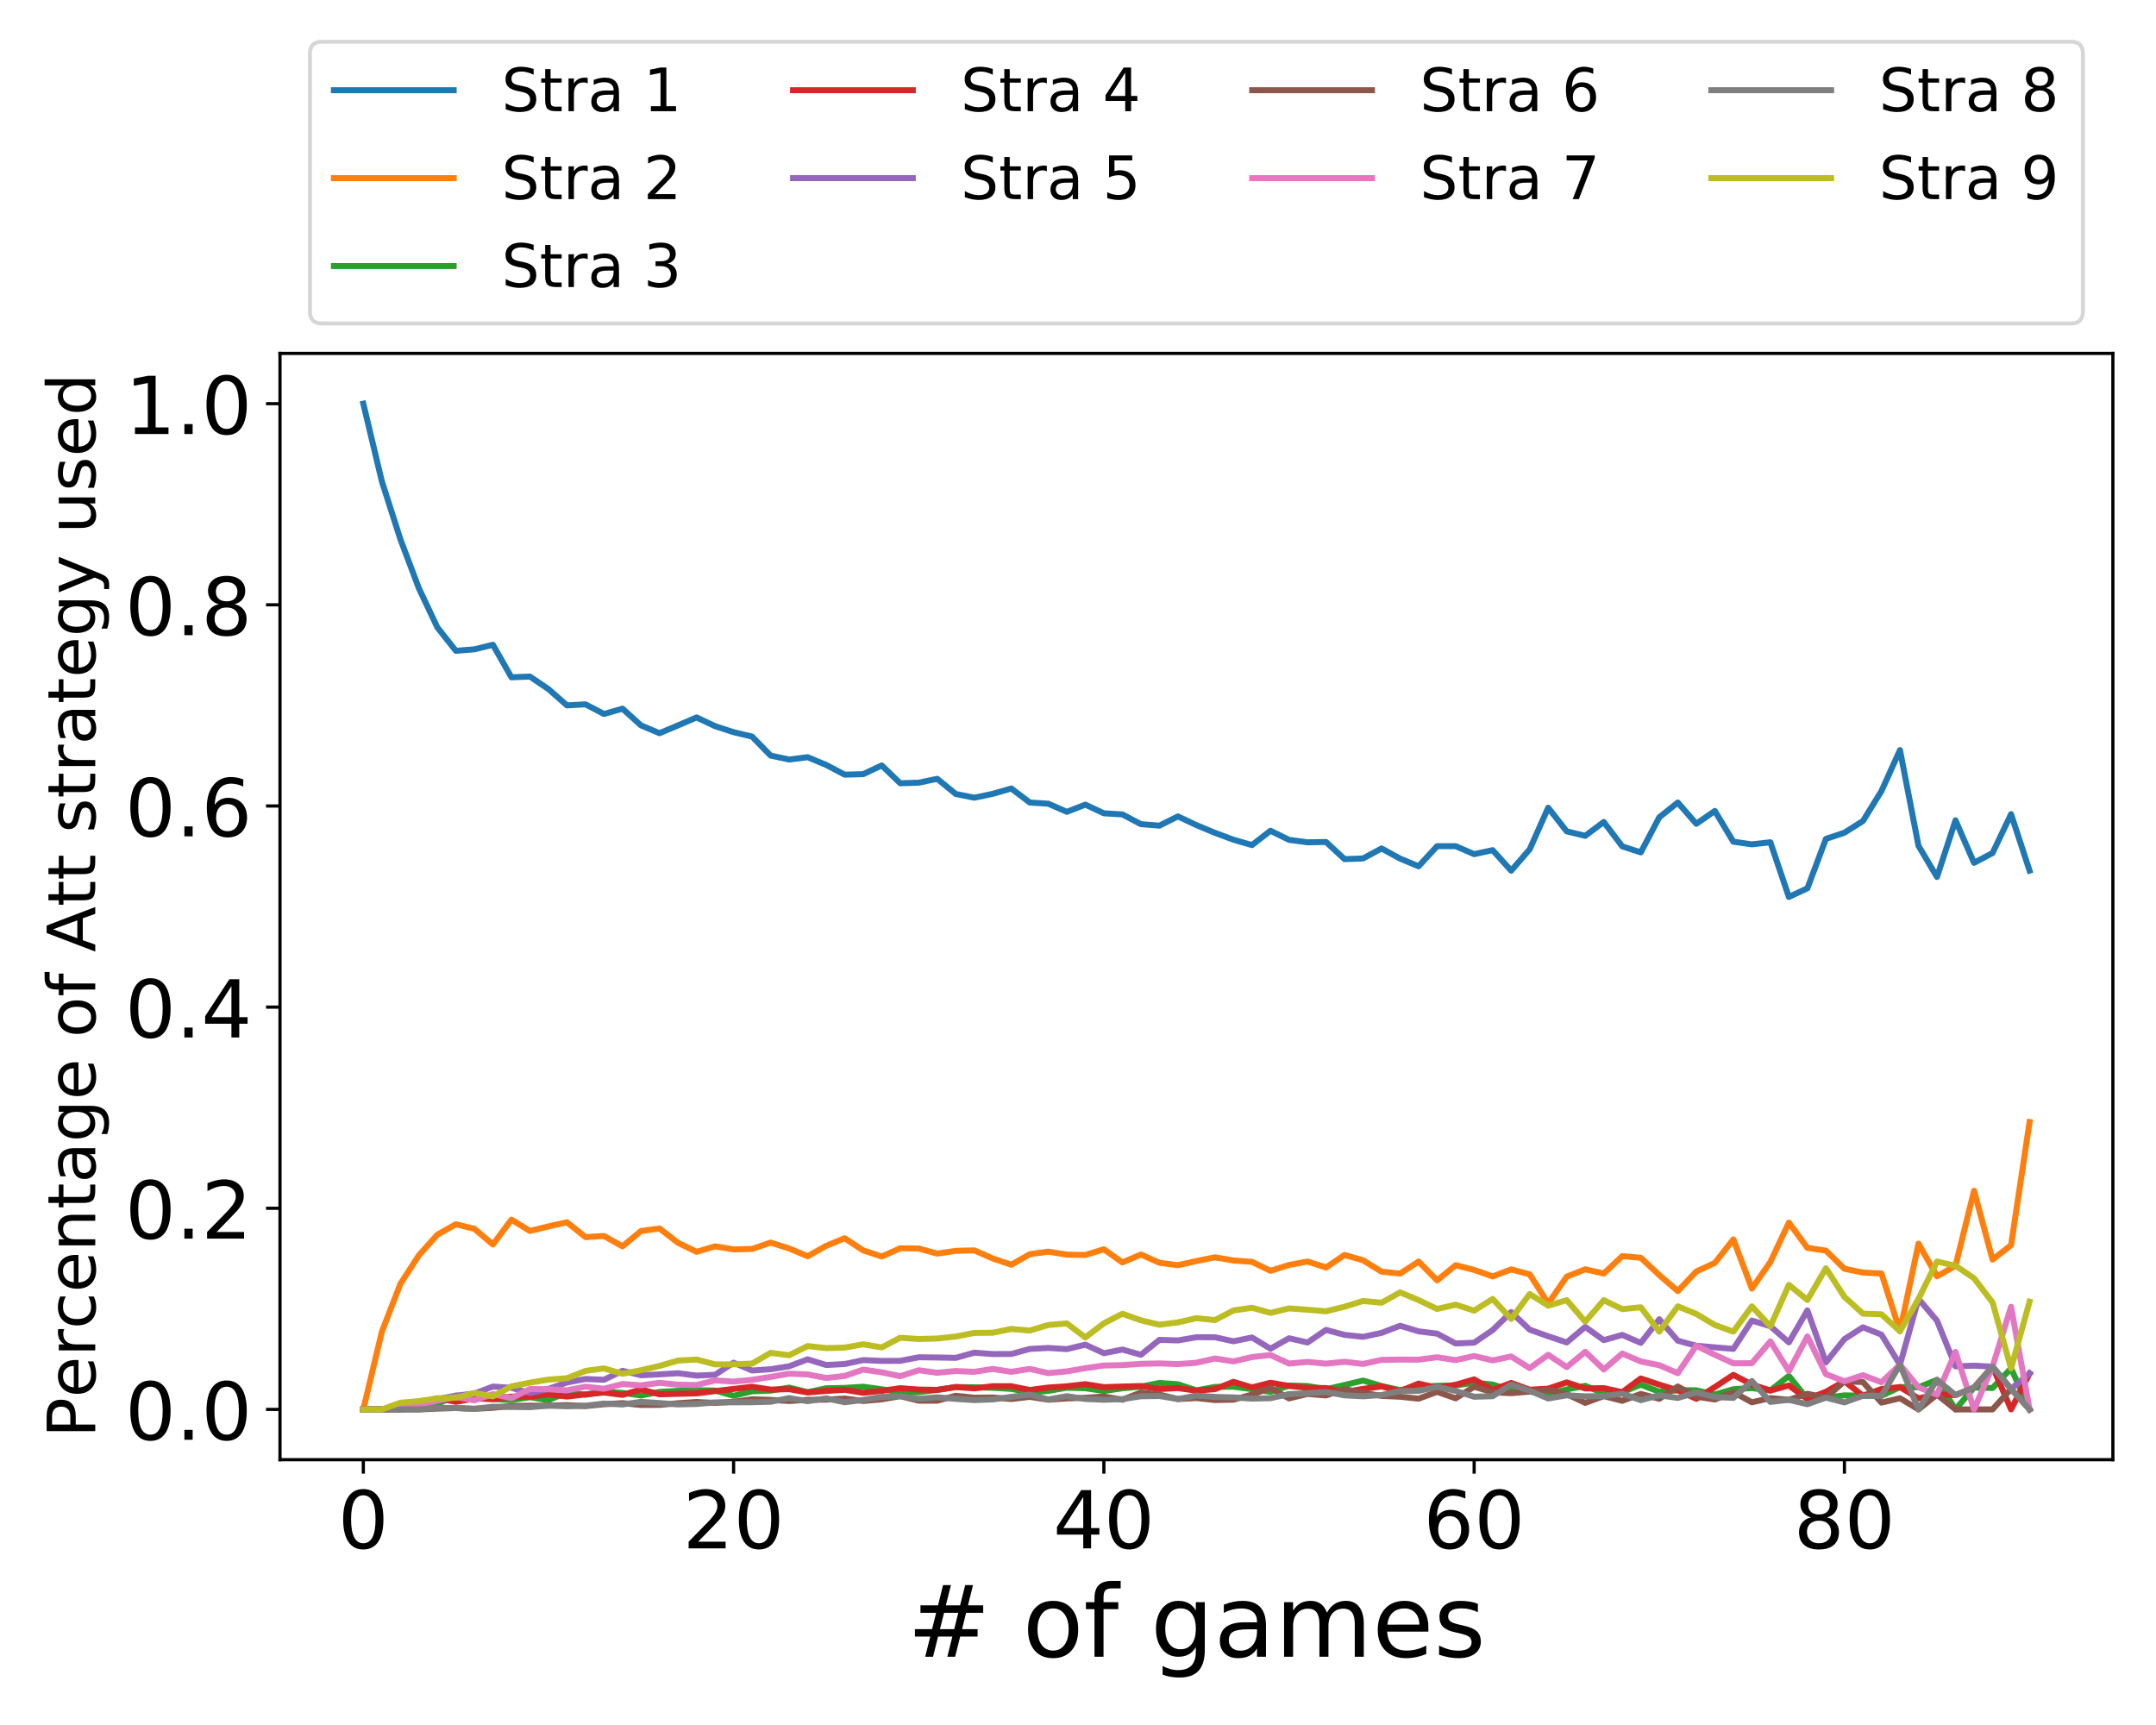 <?xml version="1.0" encoding="utf-8" standalone="no"?>
<!DOCTYPE svg PUBLIC "-//W3C//DTD SVG 1.1//EN"
  "http://www.w3.org/Graphics/SVG/1.1/DTD/svg11.dtd">
<!-- Created with matplotlib (https://matplotlib.org/) -->
<svg height="432pt" version="1.1" viewBox="0 0 540 432" width="540pt" xmlns="http://www.w3.org/2000/svg" xmlns:xlink="http://www.w3.org/1999/xlink">
 <defs>
  <style type="text/css">
*{stroke-linecap:butt;stroke-linejoin:round;}
  </style>
 </defs>
 <g id="figure_1">
  <g id="patch_1">
   <path d="M 0 432 
L 540 432 
L 540 0 
L 0 0 
z
" style="fill:#ffffff;"/>
  </g>
  <g id="axes_1">
   <g id="patch_2">
    <path d="M 70.13 365.56 
L 529.2 365.56 
L 529.2 88.5 
L 70.13 88.5 
z
" style="fill:#ffffff;"/>
   </g>
   <g id="matplotlib.axis_1">
    <g id="xtick_1">
     <g id="line2d_1">
      <defs>
       <path d="M 0 0 
L 0 3.5 
" id="m04786b7214" style="stroke:#000000;stroke-width:0.8;"/>
      </defs>
      <g>
       <use style="stroke:#000000;stroke-width:0.8;" x="90.997" xlink:href="#m04786b7214" y="365.56"/>
      </g>
     </g>
     <g id="text_1">
      <!-- 0 -->
      <defs>
       <path d="M 31.781 66.406 
Q 24.172 66.406 20.328 58.906 
Q 16.5 51.422 16.5 36.375 
Q 16.5 21.391 20.328 13.891 
Q 24.172 6.391 31.781 6.391 
Q 39.453 6.391 43.281 13.891 
Q 47.125 21.391 47.125 36.375 
Q 47.125 51.422 43.281 58.906 
Q 39.453 66.406 31.781 66.406 
z
M 31.781 74.219 
Q 44.047 74.219 50.516 64.516 
Q 56.984 54.828 56.984 36.375 
Q 56.984 17.969 50.516 8.266 
Q 44.047 -1.422 31.781 -1.422 
Q 19.531 -1.422 13.062 8.266 
Q 6.594 17.969 6.594 36.375 
Q 6.594 54.828 13.062 64.516 
Q 19.531 74.219 31.781 74.219 
z
" id="DejaVuSans-48"/>
      </defs>
      <g transform="translate(84.634 387.757)scale(0.2 -0.2)">
       <use xlink:href="#DejaVuSans-48"/>
      </g>
     </g>
    </g>
    <g id="xtick_2">
     <g id="line2d_2">
      <g>
       <use style="stroke:#000000;stroke-width:0.8;" x="183.738" xlink:href="#m04786b7214" y="365.56"/>
      </g>
     </g>
     <g id="text_2">
      <!-- 20 -->
      <defs>
       <path d="M 19.188 8.297 
L 53.609 8.297 
L 53.609 0 
L 7.328 0 
L 7.328 8.297 
Q 12.938 14.109 22.625 23.891 
Q 32.328 33.688 34.812 36.531 
Q 39.547 41.844 41.422 45.531 
Q 43.312 49.219 43.312 52.781 
Q 43.312 58.594 39.234 62.25 
Q 35.156 65.922 28.609 65.922 
Q 23.969 65.922 18.812 64.312 
Q 13.672 62.703 7.812 59.422 
L 7.812 69.391 
Q 13.766 71.781 18.938 73 
Q 24.125 74.219 28.422 74.219 
Q 39.75 74.219 46.484 68.547 
Q 53.219 62.891 53.219 53.422 
Q 53.219 48.922 51.531 44.891 
Q 49.859 40.875 45.406 35.406 
Q 44.188 33.984 37.641 27.219 
Q 31.109 20.453 19.188 8.297 
z
" id="DejaVuSans-50"/>
      </defs>
      <g transform="translate(171.013 387.757)scale(0.2 -0.2)">
       <use xlink:href="#DejaVuSans-50"/>
       <use x="63.623" xlink:href="#DejaVuSans-48"/>
      </g>
     </g>
    </g>
    <g id="xtick_3">
     <g id="line2d_3">
      <g>
       <use style="stroke:#000000;stroke-width:0.8;" x="276.48" xlink:href="#m04786b7214" y="365.56"/>
      </g>
     </g>
     <g id="text_3">
      <!-- 40 -->
      <defs>
       <path d="M 37.797 64.312 
L 12.891 25.391 
L 37.797 25.391 
z
M 35.203 72.906 
L 47.609 72.906 
L 47.609 25.391 
L 58.016 25.391 
L 58.016 17.188 
L 47.609 17.188 
L 47.609 0 
L 37.797 0 
L 37.797 17.188 
L 4.891 17.188 
L 4.891 26.703 
z
" id="DejaVuSans-52"/>
      </defs>
      <g transform="translate(263.755 387.757)scale(0.2 -0.2)">
       <use xlink:href="#DejaVuSans-52"/>
       <use x="63.623" xlink:href="#DejaVuSans-48"/>
      </g>
     </g>
    </g>
    <g id="xtick_4">
     <g id="line2d_4">
      <g>
       <use style="stroke:#000000;stroke-width:0.8;" x="369.221" xlink:href="#m04786b7214" y="365.56"/>
      </g>
     </g>
     <g id="text_4">
      <!-- 60 -->
      <defs>
       <path d="M 33.016 40.375 
Q 26.375 40.375 22.484 35.828 
Q 18.609 31.297 18.609 23.391 
Q 18.609 15.531 22.484 10.953 
Q 26.375 6.391 33.016 6.391 
Q 39.656 6.391 43.531 10.953 
Q 47.406 15.531 47.406 23.391 
Q 47.406 31.297 43.531 35.828 
Q 39.656 40.375 33.016 40.375 
z
M 52.594 71.297 
L 52.594 62.312 
Q 48.875 64.062 45.094 64.984 
Q 41.312 65.922 37.594 65.922 
Q 27.828 65.922 22.672 59.328 
Q 17.531 52.734 16.797 39.406 
Q 19.672 43.656 24.016 45.922 
Q 28.375 48.188 33.594 48.188 
Q 44.578 48.188 50.953 41.516 
Q 57.328 34.859 57.328 23.391 
Q 57.328 12.156 50.688 5.359 
Q 44.047 -1.422 33.016 -1.422 
Q 20.359 -1.422 13.672 8.266 
Q 6.984 17.969 6.984 36.375 
Q 6.984 53.656 15.188 63.938 
Q 23.391 74.219 37.203 74.219 
Q 40.922 74.219 44.703 73.484 
Q 48.484 72.75 52.594 71.297 
z
" id="DejaVuSans-54"/>
      </defs>
      <g transform="translate(356.496 387.757)scale(0.2 -0.2)">
       <use xlink:href="#DejaVuSans-54"/>
       <use x="63.623" xlink:href="#DejaVuSans-48"/>
      </g>
     </g>
    </g>
    <g id="xtick_5">
     <g id="line2d_5">
      <g>
       <use style="stroke:#000000;stroke-width:0.8;" x="461.962" xlink:href="#m04786b7214" y="365.56"/>
      </g>
     </g>
     <g id="text_5">
      <!-- 80 -->
      <defs>
       <path d="M 31.781 34.625 
Q 24.75 34.625 20.719 30.859 
Q 16.703 27.094 16.703 20.516 
Q 16.703 13.922 20.719 10.156 
Q 24.75 6.391 31.781 6.391 
Q 38.812 6.391 42.859 10.172 
Q 46.922 13.969 46.922 20.516 
Q 46.922 27.094 42.891 30.859 
Q 38.875 34.625 31.781 34.625 
z
M 21.922 38.812 
Q 15.578 40.375 12.031 44.719 
Q 8.5 49.078 8.5 55.328 
Q 8.5 64.062 14.719 69.141 
Q 20.953 74.219 31.781 74.219 
Q 42.672 74.219 48.875 69.141 
Q 55.078 64.062 55.078 55.328 
Q 55.078 49.078 51.531 44.719 
Q 48 40.375 41.703 38.812 
Q 48.828 37.156 52.797 32.312 
Q 56.781 27.484 56.781 20.516 
Q 56.781 9.906 50.312 4.234 
Q 43.844 -1.422 31.781 -1.422 
Q 19.734 -1.422 13.25 4.234 
Q 6.781 9.906 6.781 20.516 
Q 6.781 27.484 10.781 32.312 
Q 14.797 37.156 21.922 38.812 
z
M 18.312 54.391 
Q 18.312 48.734 21.844 45.562 
Q 25.391 42.391 31.781 42.391 
Q 38.141 42.391 41.719 45.562 
Q 45.312 48.734 45.312 54.391 
Q 45.312 60.062 41.719 63.234 
Q 38.141 66.406 31.781 66.406 
Q 25.391 66.406 21.844 63.234 
Q 18.312 60.062 18.312 54.391 
z
" id="DejaVuSans-56"/>
      </defs>
      <g transform="translate(449.237 387.757)scale(0.2 -0.2)">
       <use xlink:href="#DejaVuSans-56"/>
       <use x="63.623" xlink:href="#DejaVuSans-48"/>
      </g>
     </g>
    </g>
    <g id="text_6">
     <!-- # of games -->
     <defs>
      <path d="M 51.125 44 
L 36.922 44 
L 32.812 27.688 
L 47.125 27.688 
z
M 43.797 71.781 
L 38.719 51.516 
L 52.984 51.516 
L 58.109 71.781 
L 65.922 71.781 
L 60.891 51.516 
L 76.125 51.516 
L 76.125 44 
L 58.984 44 
L 54.984 27.688 
L 70.516 27.688 
L 70.516 20.219 
L 53.078 20.219 
L 48 0 
L 40.188 0 
L 45.219 20.219 
L 30.906 20.219 
L 25.875 0 
L 18.016 0 
L 23.094 20.219 
L 7.719 20.219 
L 7.719 27.688 
L 24.906 27.688 
L 29 44 
L 13.281 44 
L 13.281 51.516 
L 30.906 51.516 
L 35.891 71.781 
z
" id="DejaVuSans-35"/>
      <path id="DejaVuSans-32"/>
      <path d="M 30.609 48.391 
Q 23.391 48.391 19.188 42.75 
Q 14.984 37.109 14.984 27.297 
Q 14.984 17.484 19.156 11.844 
Q 23.344 6.203 30.609 6.203 
Q 37.797 6.203 41.984 11.859 
Q 46.188 17.531 46.188 27.297 
Q 46.188 37.016 41.984 42.703 
Q 37.797 48.391 30.609 48.391 
z
M 30.609 56 
Q 42.328 56 49.016 48.375 
Q 55.719 40.766 55.719 27.297 
Q 55.719 13.875 49.016 6.219 
Q 42.328 -1.422 30.609 -1.422 
Q 18.844 -1.422 12.172 6.219 
Q 5.516 13.875 5.516 27.297 
Q 5.516 40.766 12.172 48.375 
Q 18.844 56 30.609 56 
z
" id="DejaVuSans-111"/>
      <path d="M 37.109 75.984 
L 37.109 68.5 
L 28.516 68.5 
Q 23.688 68.5 21.797 66.547 
Q 19.922 64.594 19.922 59.516 
L 19.922 54.688 
L 34.719 54.688 
L 34.719 47.703 
L 19.922 47.703 
L 19.922 0 
L 10.891 0 
L 10.891 47.703 
L 2.297 47.703 
L 2.297 54.688 
L 10.891 54.688 
L 10.891 58.5 
Q 10.891 67.625 15.141 71.797 
Q 19.391 75.984 28.609 75.984 
z
" id="DejaVuSans-102"/>
      <path d="M 45.406 27.984 
Q 45.406 37.75 41.375 43.109 
Q 37.359 48.484 30.078 48.484 
Q 22.859 48.484 18.828 43.109 
Q 14.797 37.75 14.797 27.984 
Q 14.797 18.266 18.828 12.891 
Q 22.859 7.516 30.078 7.516 
Q 37.359 7.516 41.375 12.891 
Q 45.406 18.266 45.406 27.984 
z
M 54.391 6.781 
Q 54.391 -7.172 48.188 -13.984 
Q 42 -20.797 29.203 -20.797 
Q 24.469 -20.797 20.266 -20.094 
Q 16.062 -19.391 12.109 -17.922 
L 12.109 -9.188 
Q 16.062 -11.328 19.922 -12.344 
Q 23.781 -13.375 27.781 -13.375 
Q 36.625 -13.375 41.016 -8.766 
Q 45.406 -4.156 45.406 5.172 
L 45.406 9.625 
Q 42.625 4.781 38.281 2.391 
Q 33.938 0 27.875 0 
Q 17.828 0 11.672 7.656 
Q 5.516 15.328 5.516 27.984 
Q 5.516 40.672 11.672 48.328 
Q 17.828 56 27.875 56 
Q 33.938 56 38.281 53.609 
Q 42.625 51.219 45.406 46.391 
L 45.406 54.688 
L 54.391 54.688 
z
" id="DejaVuSans-103"/>
      <path d="M 34.281 27.484 
Q 23.391 27.484 19.188 25 
Q 14.984 22.516 14.984 16.5 
Q 14.984 11.719 18.141 8.906 
Q 21.297 6.109 26.703 6.109 
Q 34.188 6.109 38.703 11.406 
Q 43.219 16.703 43.219 25.484 
L 43.219 27.484 
z
M 52.203 31.203 
L 52.203 0 
L 43.219 0 
L 43.219 8.297 
Q 40.141 3.328 35.547 0.953 
Q 30.953 -1.422 24.312 -1.422 
Q 15.922 -1.422 10.953 3.297 
Q 6 8.016 6 15.922 
Q 6 25.141 12.172 29.828 
Q 18.359 34.516 30.609 34.516 
L 43.219 34.516 
L 43.219 35.406 
Q 43.219 41.609 39.141 45 
Q 35.062 48.391 27.688 48.391 
Q 23 48.391 18.547 47.266 
Q 14.109 46.141 10.016 43.891 
L 10.016 52.203 
Q 14.938 54.109 19.578 55.047 
Q 24.219 56 28.609 56 
Q 40.484 56 46.344 49.844 
Q 52.203 43.703 52.203 31.203 
z
" id="DejaVuSans-97"/>
      <path d="M 52 44.188 
Q 55.375 50.25 60.062 53.125 
Q 64.75 56 71.094 56 
Q 79.641 56 84.281 50.016 
Q 88.922 44.047 88.922 33.016 
L 88.922 0 
L 79.891 0 
L 79.891 32.719 
Q 79.891 40.578 77.094 44.375 
Q 74.312 48.188 68.609 48.188 
Q 61.625 48.188 57.562 43.547 
Q 53.516 38.922 53.516 30.906 
L 53.516 0 
L 44.484 0 
L 44.484 32.719 
Q 44.484 40.625 41.703 44.406 
Q 38.922 48.188 33.109 48.188 
Q 26.219 48.188 22.156 43.531 
Q 18.109 38.875 18.109 30.906 
L 18.109 0 
L 9.078 0 
L 9.078 54.688 
L 18.109 54.688 
L 18.109 46.188 
Q 21.188 51.219 25.484 53.609 
Q 29.781 56 35.688 56 
Q 41.656 56 45.828 52.969 
Q 50 49.953 52 44.188 
z
" id="DejaVuSans-109"/>
      <path d="M 56.203 29.594 
L 56.203 25.203 
L 14.891 25.203 
Q 15.484 15.922 20.484 11.062 
Q 25.484 6.203 34.422 6.203 
Q 39.594 6.203 44.453 7.469 
Q 49.312 8.734 54.109 11.281 
L 54.109 2.781 
Q 49.266 0.734 44.188 -0.344 
Q 39.109 -1.422 33.891 -1.422 
Q 20.797 -1.422 13.156 6.188 
Q 5.516 13.812 5.516 26.812 
Q 5.516 40.234 12.766 48.109 
Q 20.016 56 32.328 56 
Q 43.359 56 49.781 48.891 
Q 56.203 41.797 56.203 29.594 
z
M 47.219 32.234 
Q 47.125 39.594 43.094 43.984 
Q 39.062 48.391 32.422 48.391 
Q 24.906 48.391 20.391 44.141 
Q 15.875 39.891 15.188 32.172 
z
" id="DejaVuSans-101"/>
      <path d="M 44.281 53.078 
L 44.281 44.578 
Q 40.484 46.531 36.375 47.5 
Q 32.281 48.484 27.875 48.484 
Q 21.188 48.484 17.844 46.438 
Q 14.5 44.391 14.5 40.281 
Q 14.5 37.156 16.891 35.375 
Q 19.281 33.594 26.516 31.984 
L 29.594 31.297 
Q 39.156 29.25 43.188 25.516 
Q 47.219 21.781 47.219 15.094 
Q 47.219 7.469 41.188 3.016 
Q 35.156 -1.422 24.609 -1.422 
Q 20.219 -1.422 15.453 -0.562 
Q 10.688 0.297 5.422 2 
L 5.422 11.281 
Q 10.406 8.688 15.234 7.391 
Q 20.062 6.109 24.812 6.109 
Q 31.156 6.109 34.562 8.281 
Q 37.984 10.453 37.984 14.406 
Q 37.984 18.062 35.516 20.016 
Q 33.062 21.969 24.703 23.781 
L 21.578 24.516 
Q 13.234 26.266 9.516 29.906 
Q 5.812 33.547 5.812 39.891 
Q 5.812 47.609 11.281 51.797 
Q 16.75 56 26.812 56 
Q 31.781 56 36.172 55.266 
Q 40.578 54.547 44.281 53.078 
z
" id="DejaVuSans-115"/>
     </defs>
     <g transform="translate(227.222 414.912)scale(0.25 -0.25)">
      <use xlink:href="#DejaVuSans-35"/>
      <use x="83.789" xlink:href="#DejaVuSans-32"/>
      <use x="115.576" xlink:href="#DejaVuSans-111"/>
      <use x="176.758" xlink:href="#DejaVuSans-102"/>
      <use x="211.963" xlink:href="#DejaVuSans-32"/>
      <use x="243.75" xlink:href="#DejaVuSans-103"/>
      <use x="307.227" xlink:href="#DejaVuSans-97"/>
      <use x="368.506" xlink:href="#DejaVuSans-109"/>
      <use x="465.918" xlink:href="#DejaVuSans-101"/>
      <use x="527.441" xlink:href="#DejaVuSans-115"/>
     </g>
    </g>
   </g>
   <g id="matplotlib.axis_2">
    <g id="ytick_1">
     <g id="line2d_6">
      <defs>
       <path d="M 0 0 
L -3.5 0 
" id="mbdeca50773" style="stroke:#000000;stroke-width:0.8;"/>
      </defs>
      <g>
       <use style="stroke:#000000;stroke-width:0.8;" x="70.13" xlink:href="#mbdeca50773" y="352.966"/>
      </g>
     </g>
     <g id="text_7">
      <!-- 0.0 -->
      <defs>
       <path d="M 10.688 12.406 
L 21 12.406 
L 21 0 
L 10.688 0 
z
" id="DejaVuSans-46"/>
      </defs>
      <g transform="translate(31.324 360.565)scale(0.2 -0.2)">
       <use xlink:href="#DejaVuSans-48"/>
       <use x="63.623" xlink:href="#DejaVuSans-46"/>
       <use x="95.41" xlink:href="#DejaVuSans-48"/>
      </g>
     </g>
    </g>
    <g id="ytick_2">
     <g id="line2d_7">
      <g>
       <use style="stroke:#000000;stroke-width:0.8;" x="70.13" xlink:href="#mbdeca50773" y="302.592"/>
      </g>
     </g>
     <g id="text_8">
      <!-- 0.2 -->
      <g transform="translate(31.324 310.19)scale(0.2 -0.2)">
       <use xlink:href="#DejaVuSans-48"/>
       <use x="63.623" xlink:href="#DejaVuSans-46"/>
       <use x="95.41" xlink:href="#DejaVuSans-50"/>
      </g>
     </g>
    </g>
    <g id="ytick_3">
     <g id="line2d_8">
      <g>
       <use style="stroke:#000000;stroke-width:0.8;" x="70.13" xlink:href="#mbdeca50773" y="252.217"/>
      </g>
     </g>
     <g id="text_9">
      <!-- 0.4 -->
      <g transform="translate(31.324 259.816)scale(0.2 -0.2)">
       <use xlink:href="#DejaVuSans-48"/>
       <use x="63.623" xlink:href="#DejaVuSans-46"/>
       <use x="95.41" xlink:href="#DejaVuSans-52"/>
      </g>
     </g>
    </g>
    <g id="ytick_4">
     <g id="line2d_9">
      <g>
       <use style="stroke:#000000;stroke-width:0.8;" x="70.13" xlink:href="#mbdeca50773" y="201.843"/>
      </g>
     </g>
     <g id="text_10">
      <!-- 0.6 -->
      <g transform="translate(31.324 209.441)scale(0.2 -0.2)">
       <use xlink:href="#DejaVuSans-48"/>
       <use x="63.623" xlink:href="#DejaVuSans-46"/>
       <use x="95.41" xlink:href="#DejaVuSans-54"/>
      </g>
     </g>
    </g>
    <g id="ytick_5">
     <g id="line2d_10">
      <g>
       <use style="stroke:#000000;stroke-width:0.8;" x="70.13" xlink:href="#mbdeca50773" y="151.468"/>
      </g>
     </g>
     <g id="text_11">
      <!-- 0.8 -->
      <g transform="translate(31.324 159.067)scale(0.2 -0.2)">
       <use xlink:href="#DejaVuSans-48"/>
       <use x="63.623" xlink:href="#DejaVuSans-46"/>
       <use x="95.41" xlink:href="#DejaVuSans-56"/>
      </g>
     </g>
    </g>
    <g id="ytick_6">
     <g id="line2d_11">
      <g>
       <use style="stroke:#000000;stroke-width:0.8;" x="70.13" xlink:href="#mbdeca50773" y="101.094"/>
      </g>
     </g>
     <g id="text_12">
      <!-- 1.0 -->
      <defs>
       <path d="M 12.406 8.297 
L 28.516 8.297 
L 28.516 63.922 
L 10.984 60.406 
L 10.984 69.391 
L 28.422 72.906 
L 38.281 72.906 
L 38.281 8.297 
L 54.391 8.297 
L 54.391 0 
L 12.406 0 
z
" id="DejaVuSans-49"/>
      </defs>
      <g transform="translate(31.324 108.692)scale(0.2 -0.2)">
       <use xlink:href="#DejaVuSans-49"/>
       <use x="63.623" xlink:href="#DejaVuSans-46"/>
       <use x="95.41" xlink:href="#DejaVuSans-48"/>
      </g>
     </g>
    </g>
    <g id="text_13">
     <!-- Percentage of Att strategy used -->
     <defs>
      <path d="M 19.672 64.797 
L 19.672 37.406 
L 32.078 37.406 
Q 38.969 37.406 42.719 40.969 
Q 46.484 44.531 46.484 51.125 
Q 46.484 57.672 42.719 61.234 
Q 38.969 64.797 32.078 64.797 
z
M 9.812 72.906 
L 32.078 72.906 
Q 44.344 72.906 50.609 67.359 
Q 56.891 61.812 56.891 51.125 
Q 56.891 40.328 50.609 34.812 
Q 44.344 29.297 32.078 29.297 
L 19.672 29.297 
L 19.672 0 
L 9.812 0 
z
" id="DejaVuSans-80"/>
      <path d="M 41.109 46.297 
Q 39.594 47.172 37.812 47.578 
Q 36.031 48 33.891 48 
Q 26.266 48 22.188 43.047 
Q 18.109 38.094 18.109 28.812 
L 18.109 0 
L 9.078 0 
L 9.078 54.688 
L 18.109 54.688 
L 18.109 46.188 
Q 20.953 51.172 25.484 53.578 
Q 30.031 56 36.531 56 
Q 37.453 56 38.578 55.875 
Q 39.703 55.766 41.062 55.516 
z
" id="DejaVuSans-114"/>
      <path d="M 48.781 52.594 
L 48.781 44.188 
Q 44.969 46.297 41.141 47.344 
Q 37.312 48.391 33.406 48.391 
Q 24.656 48.391 19.812 42.844 
Q 14.984 37.312 14.984 27.297 
Q 14.984 17.281 19.812 11.734 
Q 24.656 6.203 33.406 6.203 
Q 37.312 6.203 41.141 7.25 
Q 44.969 8.297 48.781 10.406 
L 48.781 2.094 
Q 45.016 0.344 40.984 -0.531 
Q 36.969 -1.422 32.422 -1.422 
Q 20.062 -1.422 12.781 6.344 
Q 5.516 14.109 5.516 27.297 
Q 5.516 40.672 12.859 48.328 
Q 20.219 56 33.016 56 
Q 37.156 56 41.109 55.141 
Q 45.062 54.297 48.781 52.594 
z
" id="DejaVuSans-99"/>
      <path d="M 54.891 33.016 
L 54.891 0 
L 45.906 0 
L 45.906 32.719 
Q 45.906 40.484 42.875 44.328 
Q 39.844 48.188 33.797 48.188 
Q 26.516 48.188 22.312 43.547 
Q 18.109 38.922 18.109 30.906 
L 18.109 0 
L 9.078 0 
L 9.078 54.688 
L 18.109 54.688 
L 18.109 46.188 
Q 21.344 51.125 25.703 53.562 
Q 30.078 56 35.797 56 
Q 45.219 56 50.047 50.172 
Q 54.891 44.344 54.891 33.016 
z
" id="DejaVuSans-110"/>
      <path d="M 18.312 70.219 
L 18.312 54.688 
L 36.812 54.688 
L 36.812 47.703 
L 18.312 47.703 
L 18.312 18.016 
Q 18.312 11.328 20.141 9.422 
Q 21.969 7.516 27.594 7.516 
L 36.812 7.516 
L 36.812 0 
L 27.594 0 
Q 17.188 0 13.234 3.875 
Q 9.281 7.766 9.281 18.016 
L 9.281 47.703 
L 2.688 47.703 
L 2.688 54.688 
L 9.281 54.688 
L 9.281 70.219 
z
" id="DejaVuSans-116"/>
      <path d="M 34.188 63.188 
L 20.797 26.906 
L 47.609 26.906 
z
M 28.609 72.906 
L 39.797 72.906 
L 67.578 0 
L 57.328 0 
L 50.688 18.703 
L 17.828 18.703 
L 11.188 0 
L 0.781 0 
z
" id="DejaVuSans-65"/>
      <path d="M 32.172 -5.078 
Q 28.375 -14.844 24.75 -17.812 
Q 21.141 -20.797 15.094 -20.797 
L 7.906 -20.797 
L 7.906 -13.281 
L 13.188 -13.281 
Q 16.891 -13.281 18.938 -11.516 
Q 21 -9.766 23.484 -3.219 
L 25.094 0.875 
L 2.984 54.688 
L 12.5 54.688 
L 29.594 11.922 
L 46.688 54.688 
L 56.203 54.688 
z
" id="DejaVuSans-121"/>
      <path d="M 8.5 21.578 
L 8.5 54.688 
L 17.484 54.688 
L 17.484 21.922 
Q 17.484 14.156 20.5 10.266 
Q 23.531 6.391 29.594 6.391 
Q 36.859 6.391 41.078 11.031 
Q 45.312 15.672 45.312 23.688 
L 45.312 54.688 
L 54.297 54.688 
L 54.297 0 
L 45.312 0 
L 45.312 8.406 
Q 42.047 3.422 37.719 1 
Q 33.406 -1.422 27.688 -1.422 
Q 18.266 -1.422 13.375 4.438 
Q 8.5 10.297 8.5 21.578 
z
M 31.109 56 
z
" id="DejaVuSans-117"/>
      <path d="M 45.406 46.391 
L 45.406 75.984 
L 54.391 75.984 
L 54.391 0 
L 45.406 0 
L 45.406 8.203 
Q 42.578 3.328 38.25 0.953 
Q 33.938 -1.422 27.875 -1.422 
Q 17.969 -1.422 11.734 6.484 
Q 5.516 14.406 5.516 27.297 
Q 5.516 40.188 11.734 48.094 
Q 17.969 56 27.875 56 
Q 33.938 56 38.25 53.625 
Q 42.578 51.266 45.406 46.391 
z
M 14.797 27.297 
Q 14.797 17.391 18.875 11.75 
Q 22.953 6.109 30.078 6.109 
Q 37.203 6.109 41.297 11.75 
Q 45.406 17.391 45.406 27.297 
Q 45.406 37.203 41.297 42.844 
Q 37.203 48.484 30.078 48.484 
Q 22.953 48.484 18.875 42.844 
Q 14.797 37.203 14.797 27.297 
z
" id="DejaVuSans-100"/>
     </defs>
     <g transform="translate(23.858 360.042)rotate(-90)scale(0.167 -0.167)">
      <use xlink:href="#DejaVuSans-80"/>
      <use x="60.256" xlink:href="#DejaVuSans-101"/>
      <use x="121.779" xlink:href="#DejaVuSans-114"/>
      <use x="162.861" xlink:href="#DejaVuSans-99"/>
      <use x="217.842" xlink:href="#DejaVuSans-101"/>
      <use x="279.365" xlink:href="#DejaVuSans-110"/>
      <use x="342.744" xlink:href="#DejaVuSans-116"/>
      <use x="381.953" xlink:href="#DejaVuSans-97"/>
      <use x="443.232" xlink:href="#DejaVuSans-103"/>
      <use x="506.709" xlink:href="#DejaVuSans-101"/>
      <use x="568.232" xlink:href="#DejaVuSans-32"/>
      <use x="600.02" xlink:href="#DejaVuSans-111"/>
      <use x="661.201" xlink:href="#DejaVuSans-102"/>
      <use x="696.406" xlink:href="#DejaVuSans-32"/>
      <use x="728.193" xlink:href="#DejaVuSans-65"/>
      <use x="796.586" xlink:href="#DejaVuSans-116"/>
      <use x="835.795" xlink:href="#DejaVuSans-116"/>
      <use x="875.004" xlink:href="#DejaVuSans-32"/>
      <use x="906.791" xlink:href="#DejaVuSans-115"/>
      <use x="958.891" xlink:href="#DejaVuSans-116"/>
      <use x="998.1" xlink:href="#DejaVuSans-114"/>
      <use x="1039.213" xlink:href="#DejaVuSans-97"/>
      <use x="1100.492" xlink:href="#DejaVuSans-116"/>
      <use x="1139.701" xlink:href="#DejaVuSans-101"/>
      <use x="1201.225" xlink:href="#DejaVuSans-103"/>
      <use x="1264.701" xlink:href="#DejaVuSans-121"/>
      <use x="1323.881" xlink:href="#DejaVuSans-32"/>
      <use x="1355.668" xlink:href="#DejaVuSans-117"/>
      <use x="1419.047" xlink:href="#DejaVuSans-115"/>
      <use x="1471.146" xlink:href="#DejaVuSans-101"/>
      <use x="1532.67" xlink:href="#DejaVuSans-100"/>
     </g>
    </g>
   </g>
   <g id="line2d_12">
    <path clip-path="url(#p8fd5abcee8)" d="M 90.997 101.094 
L 95.634 120.524 
L 100.271 135.01 
L 104.908 147.309 
L 109.545 157.131 
L 114.182 162.984 
L 118.819 162.615 
L 123.456 161.472 
L 128.093 169.619 
L 132.73 169.435 
L 137.368 172.577 
L 142.005 176.655 
L 146.642 176.389 
L 151.279 178.805 
L 155.916 177.474 
L 160.553 181.671 
L 165.19 183.614 
L 169.827 181.66 
L 174.464 179.669 
L 179.101 181.854 
L 183.738 183.364 
L 188.375 184.473 
L 193.012 189.223 
L 197.649 190.211 
L 202.287 189.631 
L 206.924 191.559 
L 211.561 194.001 
L 216.198 193.878 
L 220.835 191.688 
L 225.472 196.152 
L 230.109 196.01 
L 234.746 195.042 
L 239.383 198.839 
L 244.02 199.774 
L 248.657 198.8 
L 253.294 197.465 
L 257.931 200.979 
L 262.568 201.274 
L 267.206 203.311 
L 271.843 201.508 
L 276.48 203.676 
L 281.117 203.959 
L 285.754 206.394 
L 290.391 206.769 
L 295.028 204.453 
L 299.665 206.643 
L 304.302 208.57 
L 308.939 210.293 
L 313.576 211.637 
L 318.213 208.047 
L 322.85 210.325 
L 327.487 210.944 
L 332.124 210.857 
L 336.762 215.157 
L 341.399 214.984 
L 346.036 212.486 
L 350.673 215.025 
L 355.31 216.948 
L 359.947 211.907 
L 364.584 211.905 
L 369.221 213.91 
L 373.858 212.907 
L 378.495 218.05 
L 383.132 212.698 
L 387.769 202.28 
L 392.406 208.198 
L 397.043 209.32 
L 401.681 205.846 
L 406.318 211.961 
L 410.955 213.468 
L 415.592 204.676 
L 420.229 200.982 
L 424.866 206.306 
L 429.503 203.087 
L 434.14 210.792 
L 438.777 211.455 
L 443.414 210.933 
L 448.051 224.631 
L 452.688 222.462 
L 457.325 210.091 
L 461.962 208.536 
L 466.6 205.612 
L 471.237 198.099 
L 475.874 187.85 
L 480.511 211.807 
L 485.148 219.622 
L 489.785 205.441 
L 494.422 216.079 
L 499.059 213.633 
L 503.696 203.899 
L 508.333 218.035 
" style="fill:none;stroke:#1f77b4;stroke-linecap:square;stroke-width:1.5;"/>
   </g>
   <g id="line2d_13">
    <path clip-path="url(#p8fd5abcee8)" d="M 90.997 352.966 
L 95.634 333.536 
L 100.271 321.552 
L 104.908 314.377 
L 109.545 309.205 
L 114.182 306.591 
L 118.819 307.739 
L 123.456 311.669 
L 128.093 305.441 
L 132.73 308.277 
L 137.368 307.133 
L 142.005 306.106 
L 146.642 309.809 
L 151.279 309.534 
L 155.916 312.131 
L 160.553 308.281 
L 165.19 307.66 
L 169.827 311.246 
L 174.464 313.499 
L 179.101 312.128 
L 183.738 312.891 
L 188.375 312.779 
L 193.012 311.186 
L 197.649 312.656 
L 202.287 314.605 
L 206.924 312.002 
L 211.561 310.101 
L 216.198 313.145 
L 220.835 314.671 
L 225.472 312.616 
L 230.109 312.667 
L 234.746 313.948 
L 239.383 313.249 
L 244.02 313.134 
L 248.657 315.169 
L 253.294 316.727 
L 257.931 314.095 
L 262.568 313.449 
L 267.206 314.211 
L 271.843 314.284 
L 276.48 312.857 
L 281.117 316.155 
L 285.754 314.183 
L 290.391 316.235 
L 295.028 316.857 
L 299.665 315.809 
L 304.302 314.873 
L 308.939 315.673 
L 313.576 316.006 
L 318.213 318.253 
L 322.85 316.794 
L 327.487 315.929 
L 332.124 317.415 
L 336.762 314.289 
L 341.399 315.623 
L 346.036 318.466 
L 350.673 318.952 
L 355.31 315.937 
L 359.947 320.657 
L 364.584 316.852 
L 369.221 318.035 
L 373.858 319.656 
L 378.495 317.901 
L 383.132 319.133 
L 387.769 326.439 
L 392.406 319.717 
L 397.043 317.875 
L 401.681 318.939 
L 406.318 314.576 
L 410.955 314.992 
L 415.592 319.324 
L 420.229 323.334 
L 424.866 318.427 
L 429.503 316.274 
L 434.14 310.386 
L 438.777 322.706 
L 443.414 316.038 
L 448.051 306.19 
L 452.688 312.51 
L 457.325 313.197 
L 461.962 317.739 
L 466.6 318.698 
L 471.237 318.93 
L 475.874 333.376 
L 480.511 311.449 
L 485.148 319.63 
L 489.785 316.985 
L 494.422 298.211 
L 499.059 315.453 
L 503.696 311.844 
L 508.333 281.003 
" style="fill:none;stroke:#ff7f0e;stroke-linecap:square;stroke-width:1.5;"/>
   </g>
   <g id="line2d_14">
    <path clip-path="url(#p8fd5abcee8)" d="M 90.997 352.966 
L 95.634 352.966 
L 100.271 352.688 
L 104.908 351.58 
L 109.545 351.58 
L 114.182 349.518 
L 118.819 350.073 
L 123.456 350.377 
L 128.093 350.633 
L 132.73 349.896 
L 137.368 350.654 
L 142.005 348.671 
L 146.642 349.293 
L 151.279 348.563 
L 155.916 348.833 
L 160.553 349.48 
L 165.19 348.579 
L 169.827 348.323 
L 174.464 348.159 
L 179.101 348.241 
L 183.738 349.547 
L 188.375 348.427 
L 193.012 348.265 
L 197.649 347.499 
L 202.287 348.652 
L 206.924 347.672 
L 211.561 347.583 
L 216.198 347.287 
L 220.835 347.922 
L 225.472 348.646 
L 230.109 348.658 
L 234.746 348.081 
L 239.383 347.368 
L 244.02 347.428 
L 248.657 347.557 
L 253.294 347.827 
L 257.931 348.716 
L 262.568 348.321 
L 267.206 347.531 
L 271.843 347.658 
L 276.48 348.347 
L 281.117 347.676 
L 285.754 347.259 
L 290.391 346.334 
L 295.028 346.664 
L 299.665 348.197 
L 304.302 347.334 
L 308.939 347.279 
L 313.576 347.892 
L 318.213 348.572 
L 322.85 346.997 
L 327.487 347.109 
L 332.124 347.915 
L 336.762 346.848 
L 341.399 345.739 
L 346.036 347.104 
L 350.673 348.141 
L 355.31 347.345 
L 359.947 347.055 
L 364.584 346.947 
L 369.221 346.281 
L 373.858 346.733 
L 378.495 348.262 
L 383.132 348.502 
L 387.769 349.138 
L 392.406 347.964 
L 397.043 347.063 
L 401.681 348.963 
L 406.318 348.661 
L 410.955 346.766 
L 415.592 348.54 
L 420.229 348.187 
L 424.866 348.184 
L 429.503 349.235 
L 434.14 347.914 
L 438.777 347.626 
L 443.414 348.232 
L 448.051 344.571 
L 452.688 350.356 
L 457.325 350.02 
L 461.962 349.444 
L 466.6 349.54 
L 471.237 349.563 
L 475.874 347.369 
L 480.511 347.431 
L 485.148 345.558 
L 489.785 352.966 
L 494.422 347.491 
L 499.059 347.607 
L 503.696 342.686 
L 508.333 352.966 
" style="fill:none;stroke:#2ca02c;stroke-linecap:square;stroke-width:1.5;"/>
   </g>
   <g id="line2d_15">
    <path clip-path="url(#p8fd5abcee8)" d="M 90.997 352.966 
L 95.634 352.966 
L 100.271 352.688 
L 104.908 351.349 
L 109.545 350.194 
L 114.182 351.07 
L 118.819 350.225 
L 123.456 350.377 
L 128.093 349.773 
L 132.73 349.782 
L 137.368 349.182 
L 142.005 349.745 
L 146.642 349.202 
L 151.279 348.735 
L 155.916 349.329 
L 160.553 347.975 
L 165.19 349.184 
L 169.827 349.06 
L 174.464 348.948 
L 179.101 348.382 
L 183.738 347.837 
L 188.375 347.292 
L 193.012 348 
L 197.649 347.895 
L 202.287 348.719 
L 206.924 348.334 
L 211.561 348.049 
L 216.198 348.806 
L 220.835 348.32 
L 225.472 347.648 
L 230.109 347.995 
L 234.746 348.081 
L 239.383 347.368 
L 244.02 347.695 
L 248.657 347.151 
L 253.294 347.16 
L 257.931 348.099 
L 262.568 347.489 
L 267.206 347.178 
L 271.843 346.64 
L 276.48 347.394 
L 281.117 347.235 
L 285.754 347.112 
L 290.391 347.865 
L 295.028 347.628 
L 299.665 348.274 
L 304.302 347.882 
L 308.939 346.06 
L 313.576 347.469 
L 318.213 346.287 
L 322.85 347.086 
L 327.487 347.559 
L 332.124 347.624 
L 336.762 348.611 
L 341.399 347.819 
L 346.036 347.216 
L 350.673 348.376 
L 355.31 346.489 
L 359.947 347.604 
L 364.584 346.793 
L 369.221 345.445 
L 373.858 348.096 
L 378.495 346.338 
L 383.132 348.032 
L 387.769 347.77 
L 392.406 346.199 
L 397.043 347.719 
L 401.681 347.629 
L 406.318 348.661 
L 410.955 345.216 
L 415.592 346.769 
L 420.229 348.187 
L 424.866 350.309 
L 429.503 347.369 
L 434.14 344.306 
L 438.777 346.736 
L 443.414 348.232 
L 448.051 346.969 
L 452.688 350.356 
L 457.325 348.548 
L 461.962 345.921 
L 466.6 349.54 
L 471.237 347.861 
L 475.874 347.369 
L 480.511 350.199 
L 485.148 349.262 
L 489.785 349.368 
L 494.422 347.491 
L 499.059 342.248 
L 503.696 352.966 
L 508.333 343.971 
" style="fill:none;stroke:#d62728;stroke-linecap:square;stroke-width:1.5;"/>
   </g>
   <g id="line2d_16">
    <path clip-path="url(#p8fd5abcee8)" d="M 90.997 352.966 
L 95.634 352.966 
L 100.271 352.966 
L 104.908 351.58 
L 109.545 350.392 
L 114.182 349.518 
L 118.819 349.007 
L 123.456 347.242 
L 128.093 347.563 
L 132.73 348.873 
L 137.368 347.815 
L 142.005 346.23 
L 146.642 345.345 
L 151.279 345.541 
L 155.916 343.295 
L 160.553 344.41 
L 165.19 344.192 
L 169.827 343.9 
L 174.464 344.499 
L 179.101 344.291 
L 183.738 341.272 
L 188.375 343.22 
L 193.012 342.902 
L 197.649 342.164 
L 202.287 340.423 
L 206.924 341.848 
L 211.561 341.602 
L 216.198 340.617 
L 220.835 340.821 
L 225.472 340.801 
L 230.109 339.909 
L 234.746 339.96 
L 239.383 340.057 
L 244.02 338.755 
L 248.657 339.105 
L 253.294 339.085 
L 257.931 337.816 
L 262.568 337.575 
L 267.206 337.86 
L 271.843 336.752 
L 276.48 338.888 
L 281.117 337.977 
L 285.754 339.282 
L 290.391 335.548 
L 295.028 335.69 
L 299.665 334.888 
L 304.302 334.897 
L 308.939 335.904 
L 313.576 334.951 
L 318.213 337.763 
L 322.85 335.147 
L 327.487 336.205 
L 332.124 333.054 
L 336.762 334.301 
L 341.399 334.788 
L 346.036 333.8 
L 350.673 332.016 
L 355.31 333.413 
L 359.947 333.993 
L 364.584 336.453 
L 369.221 336.253 
L 373.858 333.097 
L 378.495 328.592 
L 383.132 332.995 
L 387.769 334.643 
L 392.406 336.194 
L 397.043 332.305 
L 401.681 335.619 
L 406.318 334.309 
L 410.955 336.304 
L 415.592 330.391 
L 420.229 335.761 
L 424.866 337.025 
L 429.503 337.419 
L 434.14 337.811 
L 438.777 330.716 
L 443.414 332.135 
L 448.051 336.175 
L 452.688 328.171 
L 457.325 341.183 
L 461.962 335.353 
L 466.6 332.405 
L 471.237 334.246 
L 475.874 341.772 
L 480.511 325.288 
L 485.148 330.742 
L 489.785 342.172 
L 494.422 342.015 
L 499.059 342.248 
L 503.696 347.826 
L 508.333 343.971 
" style="fill:none;stroke:#9467bd;stroke-linecap:square;stroke-width:1.5;"/>
   </g>
   <g id="line2d_17">
    <path clip-path="url(#p8fd5abcee8)" d="M 90.997 352.966 
L 95.634 352.966 
L 100.271 352.966 
L 104.908 352.966 
L 109.545 352.768 
L 114.182 352.622 
L 118.819 352.814 
L 123.456 352.557 
L 128.093 352.107 
L 132.73 352.057 
L 137.368 352.02 
L 142.005 351.892 
L 146.642 352.14 
L 151.279 351.671 
L 155.916 351.396 
L 160.553 351.857 
L 165.19 351.832 
L 169.827 351.418 
L 174.464 351.101 
L 179.101 351.344 
L 183.738 351.052 
L 188.375 350.43 
L 193.012 350.583 
L 197.649 350.859 
L 202.287 350.577 
L 206.924 350.518 
L 211.561 350.242 
L 216.198 350.853 
L 220.835 350.444 
L 225.472 349.643 
L 230.109 350.779 
L 234.746 350.788 
L 239.383 349.541 
L 244.02 350.031 
L 248.657 349.991 
L 253.294 350.364 
L 257.931 349.813 
L 262.568 350.54 
L 267.206 350.213 
L 271.843 350.058 
L 276.48 349.74 
L 281.117 350.542 
L 285.754 348.722 
L 290.391 349.249 
L 295.028 350.371 
L 299.665 350.12 
L 304.302 350.62 
L 308.939 350.529 
L 313.576 349.245 
L 318.213 347.606 
L 322.85 350.204 
L 327.487 349.091 
L 332.124 349.469 
L 336.762 347.885 
L 341.399 348.805 
L 346.036 349.584 
L 350.673 349.789 
L 355.31 350.278 
L 359.947 348.567 
L 364.584 350.188 
L 369.221 347.284 
L 373.858 348.681 
L 378.495 348.904 
L 383.132 348.502 
L 387.769 348.044 
L 392.406 349.141 
L 397.043 351.327 
L 401.681 349.63 
L 406.318 350.814 
L 410.955 349.091 
L 415.592 350.31 
L 420.229 347.231 
L 424.866 349.778 
L 429.503 350.479 
L 434.14 348.636 
L 438.777 351.186 
L 443.414 350.126 
L 448.051 350.568 
L 452.688 349.051 
L 457.325 350.02 
L 461.962 345.921 
L 466.6 346.113 
L 471.237 351.265 
L 475.874 350.168 
L 480.511 352.966 
L 485.148 349.262 
L 489.785 352.966 
L 494.422 352.966 
L 499.059 352.966 
L 503.696 347.826 
L 508.333 352.966 
" style="fill:none;stroke:#8c564b;stroke-linecap:square;stroke-width:1.5;"/>
   </g>
   <g id="line2d_18">
    <path clip-path="url(#p8fd5abcee8)" d="M 90.997 352.966 
L 95.634 352.966 
L 100.271 352.688 
L 104.908 351.811 
L 109.545 350.788 
L 114.182 349.863 
L 118.819 350.682 
L 123.456 349.15 
L 128.093 350.142 
L 132.73 347.849 
L 137.368 347.92 
L 142.005 348.183 
L 146.642 347.273 
L 151.279 347.786 
L 155.916 346.601 
L 160.553 346.945 
L 165.19 346.31 
L 169.827 346.775 
L 174.464 346.867 
L 179.101 345.701 
L 183.738 345.991 
L 188.375 345.556 
L 193.012 344.822 
L 197.649 344.009 
L 202.287 344.206 
L 206.924 345.091 
L 211.561 344.593 
L 216.198 342.994 
L 220.835 343.675 
L 225.472 344.657 
L 230.109 343.157 
L 234.746 343.789 
L 239.383 343.35 
L 244.02 343.559 
L 248.657 342.824 
L 253.294 343.556 
L 257.931 342.82 
L 262.568 343.884 
L 267.206 343.436 
L 271.843 342.641 
L 276.48 341.968 
L 281.117 341.872 
L 285.754 341.551 
L 290.391 341.451 
L 295.028 341.622 
L 299.665 341.273 
L 304.302 340.216 
L 308.939 340.941 
L 313.576 339.857 
L 318.213 339.344 
L 322.85 341.473 
L 327.487 341.071 
L 332.124 341.504 
L 336.762 341.042 
L 341.399 341.577 
L 346.036 340.564 
L 350.673 340.49 
L 355.31 340.501 
L 359.947 339.905 
L 364.584 340.62 
L 369.221 339.596 
L 373.858 340.694 
L 378.495 339.71 
L 383.132 342.628 
L 387.769 339.292 
L 392.406 342.374 
L 397.043 338.536 
L 401.681 342.958 
L 406.318 338.973 
L 410.955 340.954 
L 415.592 341.9 
L 420.229 343.886 
L 424.866 337.025 
L 429.503 339.284 
L 434.14 341.419 
L 438.777 341.396 
L 443.414 335.922 
L 448.051 343.371 
L 452.688 334.696 
L 457.325 344.129 
L 461.962 345.921 
L 466.6 344.399 
L 471.237 346.159 
L 475.874 341.772 
L 480.511 347.431 
L 485.148 349.262 
L 489.785 338.574 
L 494.422 352.966 
L 499.059 342.248 
L 503.696 327.265 
L 508.333 352.966 
" style="fill:none;stroke:#e377c2;stroke-linecap:square;stroke-width:1.5;"/>
   </g>
   <g id="line2d_19">
    <path clip-path="url(#p8fd5abcee8)" d="M 90.997 352.966 
L 95.634 352.966 
L 100.271 352.966 
L 104.908 352.966 
L 109.545 352.57 
L 114.182 352.622 
L 118.819 352.814 
L 123.456 352.285 
L 128.093 352.352 
L 132.73 352.398 
L 137.368 352.02 
L 142.005 352.185 
L 146.642 352.048 
L 151.279 351.498 
L 155.916 351.726 
L 160.553 351.065 
L 165.19 351.378 
L 169.827 351.713 
L 174.464 351.603 
L 179.101 351.203 
L 183.738 351.188 
L 188.375 351.164 
L 193.012 351.046 
L 197.649 350.134 
L 202.287 350.909 
L 206.924 350.187 
L 211.561 351.172 
L 216.198 350.589 
L 220.835 349.847 
L 225.472 349.643 
L 230.109 350.315 
L 234.746 349.929 
L 239.383 350.332 
L 244.02 350.631 
L 248.657 350.465 
L 253.294 349.83 
L 257.931 349.264 
L 262.568 350.471 
L 267.206 349.649 
L 271.843 350.349 
L 276.48 350.547 
L 281.117 350.395 
L 285.754 349.673 
L 290.391 349.614 
L 295.028 350.371 
L 299.665 349.504 
L 304.302 349.838 
L 308.939 349.96 
L 313.576 350.26 
L 318.213 350.154 
L 322.85 349.135 
L 327.487 348.911 
L 332.124 348.595 
L 336.762 349.441 
L 341.399 349.681 
L 346.036 349.359 
L 350.673 348.376 
L 355.31 348.322 
L 359.947 347.329 
L 364.584 348.336 
L 369.221 349.791 
L 373.858 349.655 
L 378.495 346.766 
L 383.132 348.267 
L 387.769 350.232 
L 392.406 349.435 
L 397.043 349.687 
L 401.681 349.63 
L 406.318 349.02 
L 410.955 350.641 
L 415.592 349.425 
L 420.229 350.099 
L 424.866 348.715 
L 429.503 349.857 
L 434.14 350.08 
L 438.777 345.846 
L 443.414 351.073 
L 448.051 350.568 
L 452.688 351.661 
L 457.325 350.02 
L 461.962 351.205 
L 466.6 349.54 
L 471.237 349.563 
L 475.874 341.772 
L 480.511 352.966 
L 485.148 345.558 
L 489.785 349.368 
L 494.422 347.491 
L 499.059 342.248 
L 503.696 347.826 
L 508.333 352.966 
" style="fill:none;stroke:#7f7f7f;stroke-linecap:square;stroke-width:1.5;"/>
   </g>
   <g id="line2d_20">
    <path clip-path="url(#p8fd5abcee8)" d="M 90.997 352.966 
L 95.634 352.966 
L 100.271 351.298 
L 104.908 350.887 
L 109.545 350.194 
L 114.182 350.036 
L 118.819 348.855 
L 123.456 349.695 
L 128.093 347.195 
L 132.73 346.257 
L 137.368 345.503 
L 142.005 345.156 
L 146.642 343.325 
L 151.279 342.691 
L 155.916 344.039 
L 160.553 343.142 
L 165.19 342.075 
L 169.827 340.73 
L 174.464 340.48 
L 179.101 341.681 
L 183.738 341.682 
L 188.375 341.484 
L 193.012 338.797 
L 197.649 339.398 
L 202.287 337.104 
L 206.924 337.613 
L 211.561 337.482 
L 216.198 336.655 
L 220.835 337.436 
L 225.472 335.018 
L 230.109 335.335 
L 234.746 335.207 
L 239.383 334.721 
L 244.02 333.817 
L 248.657 333.763 
L 253.294 332.811 
L 257.931 333.222 
L 262.568 331.821 
L 267.206 331.436 
L 271.843 334.934 
L 276.48 331.409 
L 281.117 329.013 
L 285.754 330.648 
L 290.391 331.758 
L 295.028 331.168 
L 299.665 330.118 
L 304.302 330.595 
L 308.939 328.185 
L 313.576 327.508 
L 318.213 328.799 
L 322.85 327.663 
L 327.487 328.004 
L 332.124 328.391 
L 336.762 327.25 
L 341.399 325.808 
L 346.036 326.246 
L 350.673 323.66 
L 355.31 325.592 
L 359.947 327.807 
L 364.584 326.73 
L 369.221 328.23 
L 373.858 325.305 
L 378.495 330.302 
L 383.132 324.067 
L 387.769 326.986 
L 392.406 325.602 
L 397.043 330.993 
L 401.681 325.611 
L 406.318 327.851 
L 410.955 327.392 
L 415.592 333.489 
L 420.229 327.158 
L 424.866 329.054 
L 429.503 331.821 
L 434.14 333.481 
L 438.777 327.156 
L 443.414 332.135 
L 448.051 321.782 
L 452.688 325.561 
L 457.325 317.616 
L 461.962 324.785 
L 466.6 328.978 
L 471.237 329.141 
L 475.874 333.376 
L 480.511 325.288 
L 485.148 315.926 
L 489.785 316.985 
L 494.422 320.113 
L 499.059 326.171 
L 503.696 342.686 
L 508.333 325.98 
" style="fill:none;stroke:#bcbd22;stroke-linecap:square;stroke-width:1.5;"/>
   </g>
   <g id="patch_3">
    <path d="M 70.13 365.56 
L 70.13 88.5 
" style="fill:none;stroke:#000000;stroke-linecap:square;stroke-linejoin:miter;stroke-width:0.8;"/>
   </g>
   <g id="patch_4">
    <path d="M 529.2 365.56 
L 529.2 88.5 
" style="fill:none;stroke:#000000;stroke-linecap:square;stroke-linejoin:miter;stroke-width:0.8;"/>
   </g>
   <g id="patch_5">
    <path d="M 70.13 365.56 
L 529.2 365.56 
" style="fill:none;stroke:#000000;stroke-linecap:square;stroke-linejoin:miter;stroke-width:0.8;"/>
   </g>
   <g id="patch_6">
    <path d="M 70.13 88.5 
L 529.2 88.5 
" style="fill:none;stroke:#000000;stroke-linecap:square;stroke-linejoin:miter;stroke-width:0.8;"/>
   </g>
   <g id="legend_1">
    <g id="patch_7">
     <path d="M 80.63 81 
L 518.7 81 
Q 521.7 81 521.7 78 
L 521.7 13.448 
Q 521.7 10.448 518.7 10.448 
L 80.63 10.448 
Q 77.63 10.448 77.63 13.448 
L 77.63 78 
Q 77.63 81 80.63 81 
z
" style="fill:#ffffff;opacity:0.8;stroke:#cccccc;stroke-linejoin:miter;"/>
    </g>
    <g id="line2d_21">
     <path d="M 83.63 22.596 
L 113.63 22.596 
" style="fill:none;stroke:#1f77b4;stroke-linecap:square;stroke-width:1.5;"/>
    </g>
    <g id="line2d_22"/>
    <g id="text_14">
     <!-- Stra 1 -->
     <defs>
      <path d="M 53.516 70.516 
L 53.516 60.891 
Q 47.906 63.578 42.922 64.891 
Q 37.938 66.219 33.297 66.219 
Q 25.25 66.219 20.875 63.094 
Q 16.5 59.969 16.5 54.203 
Q 16.5 49.359 19.406 46.891 
Q 22.312 44.438 30.422 42.922 
L 36.375 41.703 
Q 47.406 39.594 52.656 34.297 
Q 57.906 29 57.906 20.125 
Q 57.906 9.516 50.797 4.047 
Q 43.703 -1.422 29.984 -1.422 
Q 24.812 -1.422 18.969 -0.25 
Q 13.141 0.922 6.891 3.219 
L 6.891 13.375 
Q 12.891 10.016 18.656 8.297 
Q 24.422 6.594 29.984 6.594 
Q 38.422 6.594 43.016 9.906 
Q 47.609 13.234 47.609 19.391 
Q 47.609 24.75 44.312 27.781 
Q 41.016 30.812 33.5 32.328 
L 27.484 33.5 
Q 16.453 35.688 11.516 40.375 
Q 6.594 45.062 6.594 53.422 
Q 6.594 63.094 13.406 68.656 
Q 20.219 74.219 32.172 74.219 
Q 37.312 74.219 42.625 73.281 
Q 47.953 72.359 53.516 70.516 
z
" id="DejaVuSans-83"/>
     </defs>
     <g transform="translate(125.63 27.846)scale(0.15 -0.15)">
      <use xlink:href="#DejaVuSans-83"/>
      <use x="63.477" xlink:href="#DejaVuSans-116"/>
      <use x="102.686" xlink:href="#DejaVuSans-114"/>
      <use x="143.799" xlink:href="#DejaVuSans-97"/>
      <use x="205.078" xlink:href="#DejaVuSans-32"/>
      <use x="236.865" xlink:href="#DejaVuSans-49"/>
     </g>
    </g>
    <g id="line2d_23">
     <path d="M 83.63 44.613 
L 113.63 44.613 
" style="fill:none;stroke:#ff7f0e;stroke-linecap:square;stroke-width:1.5;"/>
    </g>
    <g id="line2d_24"/>
    <g id="text_15">
     <!-- Stra 2 -->
     <g transform="translate(125.63 49.863)scale(0.15 -0.15)">
      <use xlink:href="#DejaVuSans-83"/>
      <use x="63.477" xlink:href="#DejaVuSans-116"/>
      <use x="102.686" xlink:href="#DejaVuSans-114"/>
      <use x="143.799" xlink:href="#DejaVuSans-97"/>
      <use x="205.078" xlink:href="#DejaVuSans-32"/>
      <use x="236.865" xlink:href="#DejaVuSans-50"/>
     </g>
    </g>
    <g id="line2d_25">
     <path d="M 83.63 66.63 
L 113.63 66.63 
" style="fill:none;stroke:#2ca02c;stroke-linecap:square;stroke-width:1.5;"/>
    </g>
    <g id="line2d_26"/>
    <g id="text_16">
     <!-- Stra 3 -->
     <defs>
      <path d="M 40.578 39.312 
Q 47.656 37.797 51.625 33 
Q 55.609 28.219 55.609 21.188 
Q 55.609 10.406 48.188 4.484 
Q 40.766 -1.422 27.094 -1.422 
Q 22.516 -1.422 17.656 -0.516 
Q 12.797 0.391 7.625 2.203 
L 7.625 11.719 
Q 11.719 9.328 16.594 8.109 
Q 21.484 6.891 26.812 6.891 
Q 36.078 6.891 40.938 10.547 
Q 45.797 14.203 45.797 21.188 
Q 45.797 27.641 41.281 31.266 
Q 36.766 34.906 28.719 34.906 
L 20.219 34.906 
L 20.219 43.016 
L 29.109 43.016 
Q 36.375 43.016 40.234 45.922 
Q 44.094 48.828 44.094 54.297 
Q 44.094 59.906 40.109 62.906 
Q 36.141 65.922 28.719 65.922 
Q 24.656 65.922 20.016 65.031 
Q 15.375 64.156 9.812 62.312 
L 9.812 71.094 
Q 15.438 72.656 20.344 73.438 
Q 25.25 74.219 29.594 74.219 
Q 40.828 74.219 47.359 69.109 
Q 53.906 64.016 53.906 55.328 
Q 53.906 49.266 50.438 45.094 
Q 46.969 40.922 40.578 39.312 
z
" id="DejaVuSans-51"/>
     </defs>
     <g transform="translate(125.63 71.88)scale(0.15 -0.15)">
      <use xlink:href="#DejaVuSans-83"/>
      <use x="63.477" xlink:href="#DejaVuSans-116"/>
      <use x="102.686" xlink:href="#DejaVuSans-114"/>
      <use x="143.799" xlink:href="#DejaVuSans-97"/>
      <use x="205.078" xlink:href="#DejaVuSans-32"/>
      <use x="236.865" xlink:href="#DejaVuSans-51"/>
     </g>
    </g>
    <g id="line2d_27">
     <path d="M 198.629 22.596 
L 228.629 22.596 
" style="fill:none;stroke:#d62728;stroke-linecap:square;stroke-width:1.5;"/>
    </g>
    <g id="line2d_28"/>
    <g id="text_17">
     <!-- Stra 4 -->
     <g transform="translate(240.629 27.846)scale(0.15 -0.15)">
      <use xlink:href="#DejaVuSans-83"/>
      <use x="63.477" xlink:href="#DejaVuSans-116"/>
      <use x="102.686" xlink:href="#DejaVuSans-114"/>
      <use x="143.799" xlink:href="#DejaVuSans-97"/>
      <use x="205.078" xlink:href="#DejaVuSans-32"/>
      <use x="236.865" xlink:href="#DejaVuSans-52"/>
     </g>
    </g>
    <g id="line2d_29">
     <path d="M 198.629 44.613 
L 228.629 44.613 
" style="fill:none;stroke:#9467bd;stroke-linecap:square;stroke-width:1.5;"/>
    </g>
    <g id="line2d_30"/>
    <g id="text_18">
     <!-- Stra 5 -->
     <defs>
      <path d="M 10.797 72.906 
L 49.516 72.906 
L 49.516 64.594 
L 19.828 64.594 
L 19.828 46.734 
Q 21.969 47.469 24.109 47.828 
Q 26.266 48.188 28.422 48.188 
Q 40.625 48.188 47.75 41.5 
Q 54.891 34.812 54.891 23.391 
Q 54.891 11.625 47.562 5.094 
Q 40.234 -1.422 26.906 -1.422 
Q 22.312 -1.422 17.547 -0.641 
Q 12.797 0.141 7.719 1.703 
L 7.719 11.625 
Q 12.109 9.234 16.797 8.062 
Q 21.484 6.891 26.703 6.891 
Q 35.156 6.891 40.078 11.328 
Q 45.016 15.766 45.016 23.391 
Q 45.016 31 40.078 35.438 
Q 35.156 39.891 26.703 39.891 
Q 22.75 39.891 18.812 39.016 
Q 14.891 38.141 10.797 36.281 
z
" id="DejaVuSans-53"/>
     </defs>
     <g transform="translate(240.629 49.863)scale(0.15 -0.15)">
      <use xlink:href="#DejaVuSans-83"/>
      <use x="63.477" xlink:href="#DejaVuSans-116"/>
      <use x="102.686" xlink:href="#DejaVuSans-114"/>
      <use x="143.799" xlink:href="#DejaVuSans-97"/>
      <use x="205.078" xlink:href="#DejaVuSans-32"/>
      <use x="236.865" xlink:href="#DejaVuSans-53"/>
     </g>
    </g>
    <g id="line2d_31">
     <path d="M 313.628 22.596 
L 343.628 22.596 
" style="fill:none;stroke:#8c564b;stroke-linecap:square;stroke-width:1.5;"/>
    </g>
    <g id="line2d_32"/>
    <g id="text_19">
     <!-- Stra 6 -->
     <g transform="translate(355.628 27.846)scale(0.15 -0.15)">
      <use xlink:href="#DejaVuSans-83"/>
      <use x="63.477" xlink:href="#DejaVuSans-116"/>
      <use x="102.686" xlink:href="#DejaVuSans-114"/>
      <use x="143.799" xlink:href="#DejaVuSans-97"/>
      <use x="205.078" xlink:href="#DejaVuSans-32"/>
      <use x="236.865" xlink:href="#DejaVuSans-54"/>
     </g>
    </g>
    <g id="line2d_33">
     <path d="M 313.628 44.613 
L 343.628 44.613 
" style="fill:none;stroke:#e377c2;stroke-linecap:square;stroke-width:1.5;"/>
    </g>
    <g id="line2d_34"/>
    <g id="text_20">
     <!-- Stra 7 -->
     <defs>
      <path d="M 8.203 72.906 
L 55.078 72.906 
L 55.078 68.703 
L 28.609 0 
L 18.312 0 
L 43.219 64.594 
L 8.203 64.594 
z
" id="DejaVuSans-55"/>
     </defs>
     <g transform="translate(355.628 49.863)scale(0.15 -0.15)">
      <use xlink:href="#DejaVuSans-83"/>
      <use x="63.477" xlink:href="#DejaVuSans-116"/>
      <use x="102.686" xlink:href="#DejaVuSans-114"/>
      <use x="143.799" xlink:href="#DejaVuSans-97"/>
      <use x="205.078" xlink:href="#DejaVuSans-32"/>
      <use x="236.865" xlink:href="#DejaVuSans-55"/>
     </g>
    </g>
    <g id="line2d_35">
     <path d="M 428.627 22.596 
L 458.627 22.596 
" style="fill:none;stroke:#7f7f7f;stroke-linecap:square;stroke-width:1.5;"/>
    </g>
    <g id="line2d_36"/>
    <g id="text_21">
     <!-- Stra 8 -->
     <g transform="translate(470.627 27.846)scale(0.15 -0.15)">
      <use xlink:href="#DejaVuSans-83"/>
      <use x="63.477" xlink:href="#DejaVuSans-116"/>
      <use x="102.686" xlink:href="#DejaVuSans-114"/>
      <use x="143.799" xlink:href="#DejaVuSans-97"/>
      <use x="205.078" xlink:href="#DejaVuSans-32"/>
      <use x="236.865" xlink:href="#DejaVuSans-56"/>
     </g>
    </g>
    <g id="line2d_37">
     <path d="M 428.627 44.613 
L 458.627 44.613 
" style="fill:none;stroke:#bcbd22;stroke-linecap:square;stroke-width:1.5;"/>
    </g>
    <g id="line2d_38"/>
    <g id="text_22">
     <!-- Stra 9 -->
     <defs>
      <path d="M 10.984 1.516 
L 10.984 10.5 
Q 14.703 8.734 18.5 7.812 
Q 22.312 6.891 25.984 6.891 
Q 35.75 6.891 40.891 13.453 
Q 46.047 20.016 46.781 33.406 
Q 43.953 29.203 39.594 26.953 
Q 35.25 24.703 29.984 24.703 
Q 19.047 24.703 12.672 31.312 
Q 6.297 37.938 6.297 49.422 
Q 6.297 60.641 12.938 67.422 
Q 19.578 74.219 30.609 74.219 
Q 43.266 74.219 49.922 64.516 
Q 56.594 54.828 56.594 36.375 
Q 56.594 19.141 48.406 8.859 
Q 40.234 -1.422 26.422 -1.422 
Q 22.703 -1.422 18.891 -0.688 
Q 15.094 0.047 10.984 1.516 
z
M 30.609 32.422 
Q 37.25 32.422 41.125 36.953 
Q 45.016 41.5 45.016 49.422 
Q 45.016 57.281 41.125 61.844 
Q 37.25 66.406 30.609 66.406 
Q 23.969 66.406 20.094 61.844 
Q 16.219 57.281 16.219 49.422 
Q 16.219 41.5 20.094 36.953 
Q 23.969 32.422 30.609 32.422 
z
" id="DejaVuSans-57"/>
     </defs>
     <g transform="translate(470.627 49.863)scale(0.15 -0.15)">
      <use xlink:href="#DejaVuSans-83"/>
      <use x="63.477" xlink:href="#DejaVuSans-116"/>
      <use x="102.686" xlink:href="#DejaVuSans-114"/>
      <use x="143.799" xlink:href="#DejaVuSans-97"/>
      <use x="205.078" xlink:href="#DejaVuSans-32"/>
      <use x="236.865" xlink:href="#DejaVuSans-57"/>
     </g>
    </g>
   </g>
  </g>
 </g>
 <defs>
  <clipPath id="p8fd5abcee8">
   <rect height="277.06" width="459.07" x="70.13" y="88.5"/>
  </clipPath>
 </defs>
</svg>
